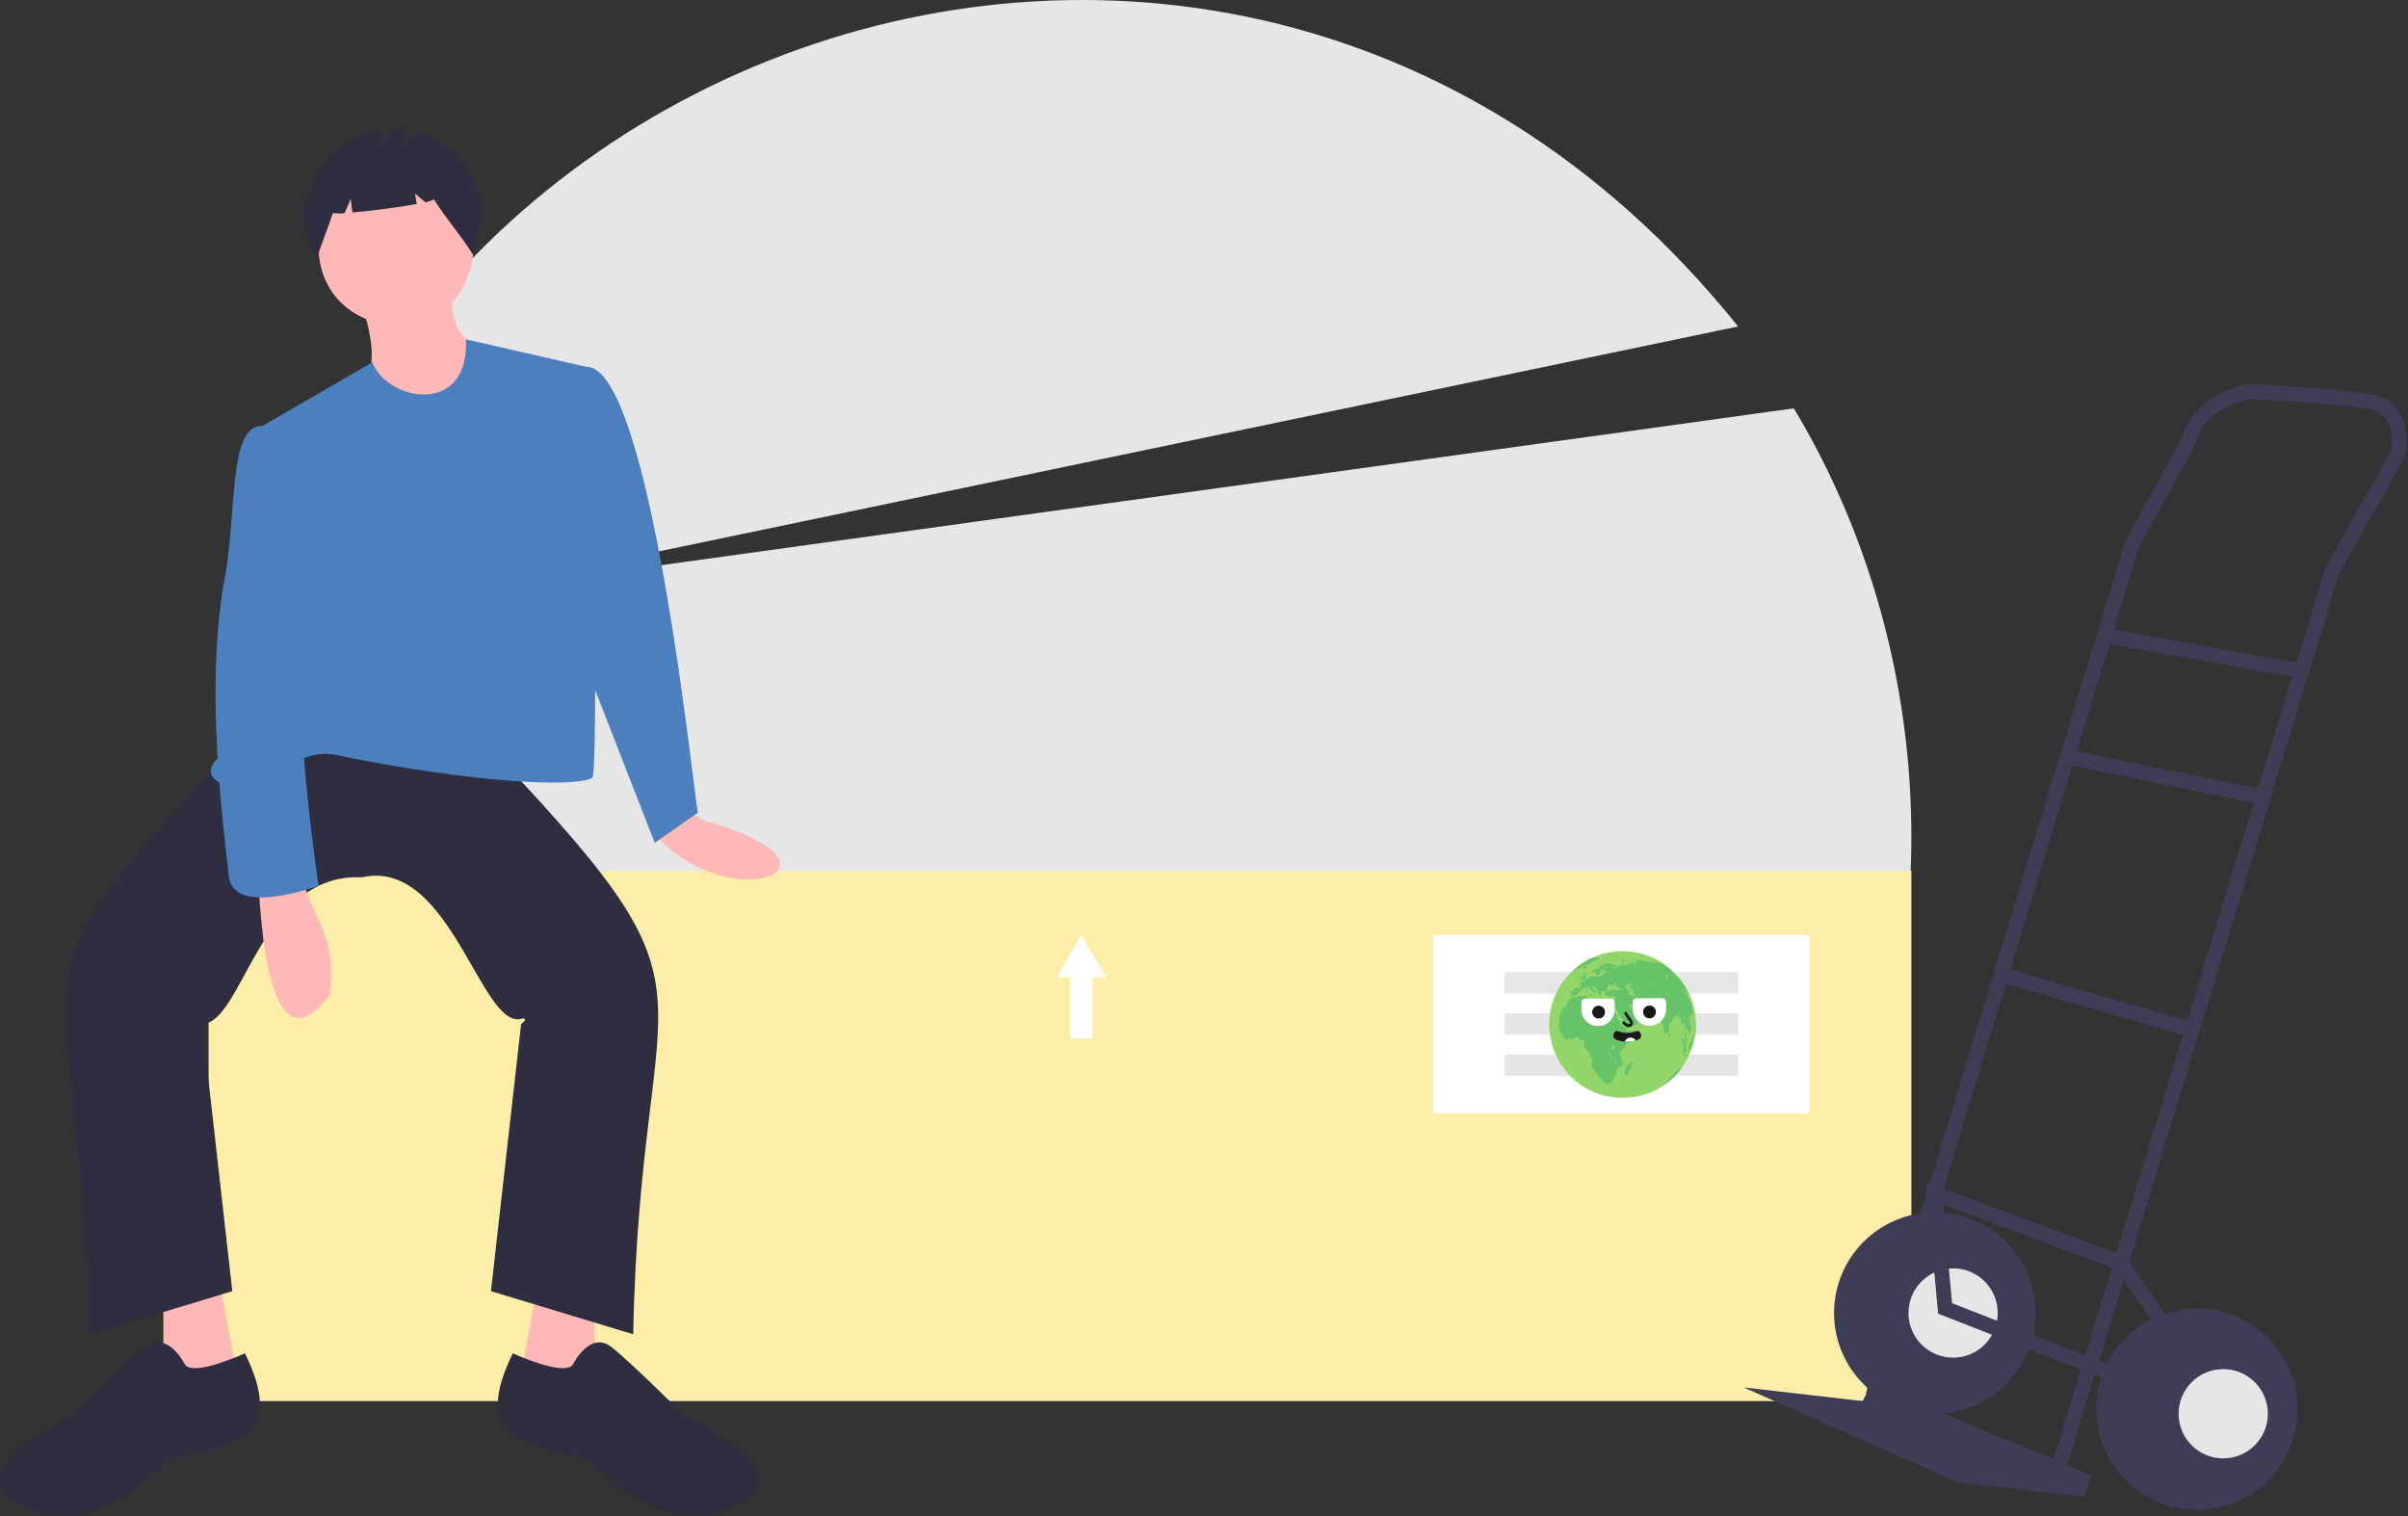 <svg width="886" height="558" viewBox="0 0 886 558" fill="none" xmlns="http://www.w3.org/2000/svg">
<rect x="0" y="0" width="886" height="558" fill="#333333" stroke="none"/>
<g clip-path="url(#clip0_110_2)">
<path d="M681.591 421.111C718.017 330.044 706.998 228.357 660.019 150.259L168.245 218.351L639.521 120.134C440.898 -127.551 54.308 36.736 91.573 349.455L681.591 421.111Z" fill="#E6E6E6"/>
<path d="M703.279 320.444H76.753V515.54H703.279V320.444Z" fill="#FCEDA8"/>
<path d="M251.485 296.652C257.106 301.018 259.162 302.427 260.359 302.248C318.359 319.138 267.513 338.931 239.333 305.333L251.485 296.652Z" fill="#FFB8B8"/>
<path d="M60.099 475.093V514.747L88.649 513.161L80.719 471.921L60.099 475.093Z" fill="#FFB8B8"/>
<path d="M218.713 475.093V514.747L190.162 513.161L198.093 471.921L218.713 475.093Z" fill="#FFB8B8"/>
<path d="M131.475 270.481L174.301 268.895C273.095 372.466 235.733 348.844 232.988 490.955L180.645 475.093L191.749 376.753C191.754 376.749 194.677 374.8 192.247 374.755C177.051 379.978 165.963 315.318 133.061 322.824C95.621 321.033 89.525 376.574 74.374 376.753L85.477 475.093L33.134 490.955C27.274 334.789 -1.449 370.067 91.822 268.895L131.475 270.481Z" fill="#2F2E41"/>
<path d="M68.029 502.058C68.029 502.058 61.685 489.368 53.754 495.713C45.824 502.058 26.79 521.091 26.79 521.091C26.79 521.091 -19.208 541.711 9.342 554.4C37.893 567.089 61.685 536.953 61.685 536.953C88.879 531.282 104.565 527.652 90.143 497.989C81.956 501.532 70.369 505.634 68.029 502.058Z" fill="#2F2E41"/>
<path d="M210.782 502.058C210.782 502.058 217.127 489.368 225.057 495.713C232.988 502.058 252.022 521.091 252.022 521.091C252.022 521.091 298.02 541.711 269.469 554.4C240.919 567.089 217.127 536.953 217.127 536.953C189.933 531.282 174.247 527.652 188.669 497.989C196.856 501.532 208.443 505.634 210.782 502.058Z" fill="#2F2E41"/>
<path d="M174.301 91.247C171.942 130.733 118.053 127.256 117.2 91.247C119.559 51.762 173.448 55.238 174.301 91.247Z" fill="#FFB8B8"/>
<path d="M133.061 111.867C146.937 153.805 114.177 130.972 160.026 164.21L177.473 129.314C177.473 129.314 164.784 124.556 166.37 107.108L133.061 111.867Z" fill="#FFB8B8"/>
<path d="M218.713 135.659L171.431 124.867C172.76 153.376 142.335 147.638 137.027 133.297L91.822 159.451C110.795 230.118 105.987 233.034 80.719 278.412C71.075 287.218 85.497 292.265 98.052 287.446C107.628 281.536 112.491 276.284 122.752 277.62C171.237 287.716 211.6 290.099 217.988 286.154C220.274 282.883 217.922 136.227 218.713 135.659Z" fill="#4C7FBE"/>
<path d="M206.024 138.831C207.61 138.831 215.78 134.99 215.78 134.99C239.551 134.589 255.503 294.486 256.78 299.032L240.919 310.135L215.541 245.103L206.024 138.831Z" fill="#4C7FBE"/>
<path d="M94.994 324.41C95.805 330.396 97.185 397.621 121.266 366.219C124.426 343.309 113.684 336.469 110.855 321.238L94.994 324.41Z" fill="#FFB8B8"/>
<path d="M101.338 159.451L96.478 156.757C83.449 156.329 87.555 190.818 82.043 216.076C77.54 245.5 78.822 277.946 84.105 321.323C84.567 337.241 113.078 327.213 117.2 325.996C117.2 325.996 107.683 260.964 112.441 249.861C117.2 238.758 101.338 159.451 101.338 159.451Z" fill="#4C7FBE"/>
<path d="M173.053 63.57C168.648 56.417 161.754 51.146 153.696 48.772L147.778 53.506L150.079 47.984C148.144 47.689 146.185 47.576 144.229 47.646L138.905 54.492L141.108 47.88C118.259 50.334 104.741 76.564 116.603 94.921C118.433 89.298 120.654 84.022 122.483 78.398C123.921 78.594 125.379 78.601 126.819 78.419L129.045 73.225L129.667 78.2C136.567 77.599 146.802 76.279 153.344 75.069L152.708 71.253L156.513 74.424C158.517 73.963 159.707 73.545 159.609 73.225C164.474 81.068 169.295 86.078 174.16 93.921C176.007 82.858 179.267 73.662 173.053 63.57Z" fill="#2F2E41"/>
<path d="M665.779 343.979H527.412V409.615H665.779V343.979Z" fill="white"/>
<path d="M639.614 357.727H553.578V365.597H639.614V357.727Z" fill="#E6E6E6"/>
<path d="M639.614 372.862H553.578V380.732H639.614V372.862Z" fill="#E6E6E6"/>
<path d="M639.614 387.997H553.578V395.867H639.614V387.997Z" fill="#E6E6E6"/>
<path d="M406.916 359.57L402.415 351.775L397.915 343.979L393.414 351.775L388.913 359.57H393.749V382.144H402.08V359.57H406.916Z" fill="white"/>
<path d="M711.888 520.193C732.356 520.193 748.948 503.601 748.948 483.133C748.948 462.665 732.356 446.073 711.888 446.073C691.42 446.073 674.828 462.665 674.828 483.133C674.828 503.601 691.42 520.193 711.888 520.193Z" fill="#3F3D56"/>
<path d="M718.627 499.557C727.697 499.557 735.051 492.204 735.051 483.133C735.051 474.062 727.697 466.708 718.627 466.708C709.556 466.708 702.202 474.062 702.202 483.133C702.202 492.204 709.556 499.557 718.627 499.557Z" fill="#E6E6E6"/>
<path d="M688.515 509.033L769.374 542.724L766.847 550.726L720.311 545.461L641.558 510.507L685.356 515.561L688.515 509.033Z" fill="#3F3D56"/>
<path d="M759.99 541.206L860.554 211.319L885.045 167.828L885.131 167.409C885.21 167.025 887.008 157.934 882.585 151.351C881.47 149.715 880.03 148.326 878.354 147.27C876.679 146.215 874.804 145.516 872.846 145.217C859.33 142.683 829.092 141.434 827.812 141.382L827.571 141.372L827.331 141.405C826.505 141.517 807.181 144.342 802.812 161.217L781.788 199.481L781.705 199.753L686.528 512.658L691.766 514.252L786.86 201.618L807.955 163.226L808.04 162.873C811.129 150.174 825.897 147.204 827.862 146.864C830.951 146.995 859.37 148.26 871.837 150.598C873.075 150.767 874.264 151.19 875.33 151.843C876.396 152.495 877.315 153.361 878.028 154.387C880.754 158.423 880.072 164.365 879.832 165.928L855.492 209.152L855.405 209.437L754.753 539.61L759.99 541.206Z" fill="#3F3D56"/>
<path d="M774.693 231.117L773.72 236.505L846.351 249.623L847.324 244.235L774.693 231.117Z" fill="#3F3D56"/>
<path d="M761.129 275.923L760.034 281.287L832.146 296.005L833.241 290.64L761.129 275.923Z" fill="#3F3D56"/>
<path d="M736.976 356.055L735.47 361.318L805.874 381.464L807.38 376.2L736.976 356.055Z" fill="#3F3D56"/>
<path d="M784.589 511.372L786.585 506.273L718.249 479.515L714.893 443.181L778.675 467.004L799.338 496.902L803.843 493.79L782.201 462.476L708.64 435L713.108 483.382L784.589 511.372Z" fill="#3F3D56"/>
<path d="M808.329 555.569C828.796 555.569 845.389 538.977 845.389 518.509C845.389 498.041 828.796 481.449 808.329 481.449C787.861 481.449 771.269 498.041 771.269 518.509C771.269 538.977 787.861 555.569 808.329 555.569Z" fill="#3F3D56"/>
<path d="M818.015 536.618C827.086 536.618 834.439 529.264 834.439 520.193C834.439 511.123 827.086 503.769 818.015 503.769C808.944 503.769 801.591 511.123 801.591 520.193C801.591 529.264 808.944 536.618 818.015 536.618Z" fill="#E6E6E6"/>
<path fill-rule="evenodd" clip-rule="evenodd" d="M617.26 394.846C615.068 397.333 612.424 399.413 609.458 400.959C602.785 404.434 594.379 404.909 587.361 402.227C584.115 400.986 581.168 399.136 578.664 396.817C573.28 391.833 570 384.319 570 376.999C570 362.088 582.088 350 597 350C611.912 350 624 362.088 624 376.999C624 379.333 623.703 381.598 623.147 383.757C622.191 387.468 619.754 392.018 617.26 394.846Z" fill="#92D669"/>
<path fill-rule="evenodd" clip-rule="evenodd" d="M623.854 378.612C623.798 378.613 623.746 378.416 623.734 378.372C623.728 378.348 623.708 378.267 623.702 378.109C623.697 377.934 623.717 377.902 623.71 377.798C623.7 377.633 623.637 377.523 623.607 377.454C623.471 377.147 623.657 376.898 623.671 376.425C623.686 375.884 623.464 375.437 623.431 375.443C623.414 375.446 623.435 375.567 623.447 375.866C623.454 376.027 623.451 376.073 623.447 376.569C623.441 377.327 623.45 376.917 623.447 377.407C623.445 377.704 623.442 377.816 623.479 377.989C623.532 378.24 623.585 378.22 623.631 378.428C623.671 378.611 623.642 378.676 623.575 379.41C623.559 379.581 623.551 379.667 623.551 379.713C623.546 380.073 623.63 380.155 623.591 380.383C623.55 380.617 623.456 380.564 623.423 380.798C623.395 380.994 623.455 381.07 623.423 381.397C623.418 381.448 623.413 381.481 623.423 381.485C623.455 381.496 623.601 381.18 623.72 380.902C623.845 380.039 623.929 379.163 623.97 378.275C623.933 378.467 623.902 378.61 623.854 378.612ZM623.016 371.972C622.956 371.976 622.911 372.313 622.944 372.626C622.989 373.042 623.173 373.431 623.239 373.416C623.314 373.399 623.247 372.865 623.208 372.626C623.197 372.564 623.097 371.965 623.016 371.972ZM613.471 360.072C613.366 360.117 613.207 360.085 613.152 359.992C613.063 359.844 613.328 359.682 613.295 359.418C613.256 359.094 612.813 358.969 612.864 358.795C612.888 358.714 613.005 358.67 613.088 358.667C613.351 358.658 613.587 359.046 613.647 359.37C613.688 359.596 613.678 359.984 613.471 360.072ZM608.583 362.171C608.572 362.252 608.419 362.286 608.373 362.297C608.234 362.328 608.149 362.298 607.84 362.237C607.567 362.183 607.493 362.178 607.415 362.219C607.397 362.229 607.297 362.281 607.266 362.386C607.204 362.592 607.466 362.792 607.404 362.871C607.369 362.916 607.263 362.882 607.248 362.877C607.055 362.816 607.017 362.555 607.014 362.536C607.011 362.513 606.999 362.407 607.05 362.285C607.064 362.252 607.124 362.11 607.248 362.051C607.375 361.991 607.446 362.077 607.816 362.153C608.08 362.207 608.214 362.233 608.325 362.159C608.393 362.114 608.437 362.044 608.499 362.057C608.547 362.068 608.589 362.124 608.583 362.171ZM602.753 362.38C602.731 362.382 602.675 362.385 602.537 362.345C602.4 362.305 602.331 362.285 602.328 362.249C602.324 362.208 602.405 362.163 602.471 362.147C602.565 362.125 602.643 362.159 602.741 362.201C602.811 362.231 602.92 362.279 602.914 362.321C602.907 362.368 602.759 362.38 602.753 362.38ZM602.795 363.123C602.782 363.188 602.703 363.232 602.639 363.236C602.545 363.242 602.454 363.162 602.447 363.087C602.44 363.011 602.523 362.993 602.525 362.913C602.528 362.795 602.349 362.75 602.358 362.638C602.362 362.578 602.418 362.523 602.447 362.53C602.477 362.537 602.475 362.607 602.489 362.674C602.545 362.929 602.821 362.991 602.795 363.123ZM602.142 363.123C602.113 363.141 602.068 363.143 602.034 363.123C601.973 363.085 602 362.998 601.974 362.776C601.957 362.626 601.937 362.598 601.962 362.542C602.011 362.434 602.152 362.387 602.172 362.41C602.194 362.436 602.054 362.524 602.064 362.656C602.072 362.748 602.145 362.755 602.178 362.883C602.197 362.956 602.207 363.082 602.142 363.123ZM601.538 366.343C601.509 366.411 601.382 366.437 601.13 366.487C600.737 366.564 600.607 366.529 600.55 366.511C600.522 366.502 600.439 366.472 600.346 366.409C600.209 366.314 600.212 366.254 600.125 366.187C599.902 366.016 599.606 366.205 599.472 366.038C599.449 366.009 599.416 365.951 599.395 365.882C599.376 365.822 599.378 365.791 599.371 365.72C599.346 365.495 599.284 365.434 599.329 365.373C599.364 365.325 599.418 365.345 599.448 365.29C599.468 365.254 599.457 365.226 599.448 365.14C599.442 365.077 599.442 365.027 599.442 364.989C599.425 364.987 599.412 364.982 599.407 364.972C599.392 364.948 599.424 364.898 599.437 364.9C599.446 364.902 599.443 364.932 599.442 364.989C599.547 365.003 599.832 364.897 599.826 364.847C599.821 364.811 599.682 364.834 599.484 364.733C599.404 364.692 599.359 364.653 599.341 364.637C599.263 364.568 599.236 364.509 599.197 364.452C599.125 364.346 599.096 364.37 598.874 364.182C598.745 364.073 598.785 364.09 598.587 363.913C598.529 363.862 598.469 363.809 598.401 363.721C598.355 363.661 598.331 363.631 598.317 363.596C598.251 363.429 598.367 363.283 598.305 363.23C598.271 363.201 598.235 363.244 598.156 363.225C598.048 363.198 597.951 363.078 597.958 362.973C597.961 362.92 597.987 362.923 598.06 362.787C598.13 362.657 598.118 362.633 598.168 362.584C598.208 362.545 598.254 362.526 598.347 362.488C598.458 362.444 598.475 362.455 598.545 362.416C598.606 362.382 598.589 362.375 598.688 362.303C598.812 362.213 598.839 362.224 598.892 362.159C598.919 362.126 598.931 362.1 598.97 362.075C599.014 362.046 599.059 362.042 599.083 362.039C599.361 362.013 599.592 362.045 599.592 362.045C599.673 362.057 599.714 362.063 599.754 362.075C599.825 362.098 599.987 362.15 600.041 362.279C600.08 362.37 600.025 362.409 600.071 362.5C600.106 362.569 600.176 362.624 600.251 362.644C600.371 362.676 600.432 362.598 600.502 362.638C600.587 362.686 600.611 362.864 600.55 362.913C600.482 362.968 600.308 362.864 600.179 362.787C599.96 362.657 599.883 362.542 599.784 362.572C599.747 362.583 599.755 362.599 599.664 362.686C599.534 362.809 599.486 362.807 599.419 362.889C599.394 362.919 599.306 363.026 599.317 363.135C599.33 363.27 599.485 363.298 599.772 363.506C600.068 363.72 600.245 363.848 600.281 364.044C600.289 364.09 600.297 364.181 600.364 364.266C600.42 364.337 600.509 364.395 600.538 364.374C600.553 364.362 600.544 364.333 600.538 364.284C600.528 364.198 600.53 364.036 600.592 364.003C600.652 363.971 600.761 364.064 600.801 364.098C600.915 364.196 600.894 364.253 600.993 364.314C601.076 364.365 601.121 364.343 601.172 364.404C601.216 364.455 601.239 364.537 601.208 364.571C601.19 364.593 601.155 364.591 601.13 364.589C600.935 364.579 600.823 364.572 600.735 364.607C600.725 364.611 600.637 364.648 600.586 364.739C600.541 364.819 600.526 364.938 600.574 364.972C600.614 365.001 600.661 364.942 600.777 364.942C600.863 364.942 600.973 364.975 600.987 365.032C600.995 365.067 600.966 365.108 600.921 365.17C600.879 365.228 600.858 365.236 600.861 365.254C600.869 365.303 601.033 365.266 601.148 365.337C601.296 365.429 601.218 365.607 601.358 365.936C601.463 366.182 601.578 366.248 601.538 366.343ZM596.104 364.27C595.993 364.366 595.602 364.541 595.49 364.461C595.378 364.382 595.043 364.589 595.003 364.557C594.963 364.525 594.532 364.533 594.508 364.422C594.484 364.31 594.189 364.366 594.181 364.262C594.173 364.158 593.734 364.286 593.702 364.11C593.67 363.935 592.928 364.094 592.625 364.318C592.322 364.541 591.875 364.533 591.691 364.469C591.508 364.406 590.941 363.983 591.029 363.927C591.116 363.871 591.029 363.631 591.156 363.592C591.284 363.552 591.332 363.416 591.308 363.328C591.284 363.24 591.308 363.208 591.428 363.145C591.547 363.081 591.428 362.985 591.476 362.881C591.523 362.778 591.627 362.921 591.691 362.849C591.755 362.778 591.747 362.809 591.835 362.77C591.923 362.73 591.835 362.634 591.835 362.49C591.835 362.346 591.873 362.231 592.018 362.323C592.21 362.442 592.202 362.235 592.377 362.171C592.553 362.107 592.505 362.171 592.593 362.267C592.681 362.363 592.713 362.379 592.92 362.37C593.128 362.363 593.59 362.355 593.766 362.259C593.942 362.163 593.902 362.179 594.221 362.083C594.54 361.987 594.532 362.035 594.796 361.948C595.059 361.86 595.251 361.964 595.147 362.011C595.043 362.059 594.644 362.227 594.732 362.323C594.82 362.418 594.74 362.355 594.628 362.442C594.516 362.53 594.437 362.666 593.918 362.658C593.399 362.65 593.742 362.602 593.343 362.474C592.944 362.346 592.96 362.506 592.952 362.698C592.944 362.889 593.032 363.153 593.367 363.049C593.702 362.945 593.615 363.009 593.71 362.833C593.806 362.658 593.998 362.881 594.309 362.809C594.62 362.738 594.357 362.921 594.844 363.097C595.33 363.272 595.123 363.28 595.482 363.568C595.841 363.855 595.817 363.639 596.104 363.831C596.392 364.022 596.216 364.174 596.104 364.27ZM592.481 388.676C592.397 388.532 592.314 388.269 592.314 388.269L592.05 387.814L591.93 387.407L591.835 386.964C591.835 386.964 591.883 386.772 591.835 386.485C591.835 386.485 592.002 386.676 592.05 386.844C592.098 387.012 592.074 387.311 592.074 387.538C592.074 387.766 592.05 387.814 592.361 387.885C592.673 387.957 592.481 387.981 592.577 388.28C592.673 388.58 592.721 388.448 592.768 388.915C592.816 389.382 592.565 388.819 592.481 388.676ZM593.104 384.948L593.423 384.677C593.423 384.677 593.766 384.685 593.894 384.765C593.894 384.765 594.014 384.988 594.285 384.98C594.556 384.972 594.061 385.1 594.006 385.435C593.95 385.771 593.926 385.499 593.814 385.619C593.702 385.738 593.79 385.731 593.838 385.834C593.886 385.938 593.838 385.946 593.774 386.058C593.71 386.169 593.67 386.106 593.367 386.09C593.084 386.075 593.121 386.178 593.127 386.192L593.128 386.194C593.128 386.194 593.127 386.193 593.127 386.192L592.912 385.731L592.84 385.315L593.104 384.948ZM594.571 390.435C594.499 390.603 594.31 390.411 594.478 390.675C594.645 390.938 594.754 390.902 594.754 391.07C594.754 391.237 594.695 391.609 594.528 391.273C594.36 390.938 594.514 391.178 594.365 390.747C594.217 390.316 594.205 390.651 594.205 390.124C594.205 389.597 594.217 389.705 594.133 389.526C594.049 389.346 594.044 389.346 594.044 389.346C594.308 389.334 594.41 389.526 594.41 389.526V389.825V390.064C594.41 390.064 594.643 390.268 594.571 390.435ZM622.749 372.426C622.749 372.426 622.665 371.979 622.681 371.708C622.697 371.437 622.904 370.862 622.505 369.889C622.106 368.915 621.871 368.635 621.823 368.252C621.775 367.869 621.643 368.061 621.224 367.331C620.805 366.6 620.973 366.6 621.021 366.329C621.069 366.058 620.925 366.217 620.781 366.09C620.638 365.962 620.622 365.978 620.622 366.042C620.622 366.106 620.526 366.185 620.478 366.154C620.43 366.121 620.287 365.786 620.287 365.786L620.111 365.595C619.935 365.403 619.856 365.451 619.951 365.292C620.047 365.132 619.967 365.196 619.951 365.036C619.935 364.877 619.856 364.717 619.856 364.573C619.856 364.43 620.031 364.797 620.127 364.924C620.223 365.052 620.255 365.164 620.414 365.419C620.457 365.488 620.366 364.956 620.366 364.956L620.494 365.004C620.622 365.052 620.606 365.307 620.734 365.499C620.861 365.691 620.877 365.786 621.005 365.882C621.133 365.978 621.085 365.898 621.085 365.802C621.085 365.707 621.085 365.579 620.957 365.355C620.829 365.132 620.797 365.1 620.574 364.557C620.351 364.015 620.542 364.047 619.935 363.041C619.329 362.035 618.371 360.71 617.733 360.104C617.094 359.497 617.142 359.593 616.807 359.258C616.472 358.923 615.833 358.364 615.418 357.933C615.003 357.502 615.035 357.566 615.243 357.63C615.45 357.694 615.929 357.774 614.955 357.103C613.982 356.433 612.108 354.958 612.054 354.869C612.001 354.779 611.881 354.862 611.731 354.743C611.581 354.623 611.27 354.509 611.019 354.462C610.767 354.414 610.354 354.186 610.342 354.168C610.33 354.15 609.989 354.114 609.271 354.156C608.553 354.198 609.427 354.252 609.642 354.318C609.858 354.384 609.696 354.468 609.492 354.473C609.289 354.479 609.109 354.36 608.936 354.312C608.762 354.264 608.259 354.18 608.259 354.18C608.259 354.18 607.745 354.012 607.523 353.947C607.302 353.881 607.302 353.929 607.212 353.953C607.122 353.977 607.26 354.037 607.212 354.055C607.164 354.072 607.038 354.043 606.895 354.037C606.751 354.03 606.93 353.953 606.895 353.941C606.859 353.929 606.374 353.935 606.021 353.917C605.668 353.899 605.722 353.845 605.542 353.719C605.362 353.594 605.386 353.791 605.458 353.887C605.53 353.983 605.506 354.012 605.171 354.019C604.836 354.025 605.039 353.988 605.087 353.953C605.135 353.917 605.171 353.881 605.213 353.713C605.255 353.546 605.111 353.516 605.069 353.498C605.027 353.48 604.961 353.444 604.752 353.42C604.542 353.396 604.297 353.378 604.057 353.378C603.818 353.378 603.489 353.205 603.225 353.193C602.962 353.18 603.154 353.246 603.154 353.264C603.154 353.282 603.142 353.312 602.729 353.468C602.316 353.623 602.567 353.45 602.37 353.468C602.172 353.486 601.837 353.587 601.837 353.587C601.837 353.587 601.945 353.761 602.112 353.869C602.28 353.977 602.022 353.911 601.795 353.911C601.567 353.911 601.603 353.917 601.322 354.003C601.041 354.09 601.657 354.078 601.98 354.294C602.304 354.509 601.759 354.348 601.442 354.18C601.125 354.012 601.083 354.144 601.083 354.144L600.861 354.228L601.262 354.419L601.286 354.545L600.951 354.437C600.951 354.437 600.801 354.366 600.544 354.24C600.286 354.114 600.729 354.468 600.729 354.468L600.963 354.743L601.214 354.88L601.514 354.904L602.022 355.06L602.37 355.407C602.37 355.407 601.957 355.269 601.807 355.186C601.657 355.102 601.603 355.066 601.526 355.072C601.449 355.078 601.418 355.108 601.424 355.186C601.43 355.263 601.514 355.335 601.526 355.443C601.538 355.551 601.358 355.593 601.358 355.593L601.041 355.599C601.041 355.599 600.909 355.479 600.957 355.407C601.005 355.335 601.196 355.294 601.196 355.294C601.196 355.294 601.214 355.234 601.166 355.036C601.119 354.839 601.113 354.988 600.789 354.773C600.466 354.557 600.46 354.509 600.46 354.509L600.282 354.276C600.104 354.043 600.113 354.228 599.754 354.066C599.395 353.905 599.586 354.084 599.556 354.258C599.526 354.431 599.401 354.437 599.532 354.593C599.664 354.749 599.556 354.683 599.622 354.737C599.688 354.791 599.909 354.839 600.167 354.922C600.424 355.006 600.179 355.048 600.125 355.066C600.071 355.084 599.508 354.892 599.508 354.892C599.508 354.892 599.143 354.761 598.814 354.707C598.485 354.653 598.73 354.689 598.413 354.665C598.096 354.641 598.269 354.635 598.036 354.605C597.802 354.575 598.078 354.713 598.233 354.755C598.389 354.797 598.622 354.833 598.622 354.833L598.652 354.964L598.443 355.09C598.233 355.216 598.305 355.09 598.227 354.91C598.15 354.731 597.904 355.06 597.904 355.06C597.904 355.06 597.868 355.06 597.515 355.096C597.162 355.132 597.407 355.084 597.353 354.928C597.3 354.773 597.312 354.91 597.24 354.952C597.168 354.994 597.066 354.994 596.863 355.006C596.659 355.018 596.815 355.012 596.444 355.174C596.073 355.335 596.324 355.329 596.324 355.329C596.324 355.329 596.306 355.383 596.24 355.467C596.174 355.551 596.091 355.497 595.701 355.395C595.312 355.294 595.779 355.3 595.779 355.3C595.779 355.3 595.911 355.21 595.953 355.102C595.995 354.994 595.552 355.054 595.552 355.054L595.294 355.192C595.294 355.192 595.372 355.425 595.396 355.539C595.42 355.653 595.42 355.719 595.103 355.551C594.786 355.383 594.864 355.611 594.816 355.665C594.768 355.719 594.606 355.772 594.558 355.85C594.51 355.928 594.714 356.126 594.714 356.126C594.714 356.126 594.522 356.149 594.367 356.131C594.211 356.113 594.205 356 593.972 355.916C593.738 355.832 593.816 355.958 593.864 356.036C593.912 356.113 594.079 356.173 594.157 356.227C594.235 356.281 594.121 356.293 593.918 356.293C593.714 356.293 593.756 356.251 593.643 356.209C593.529 356.167 593.481 356.131 593.457 356.066C593.433 356 593.367 355.994 593.367 355.868C593.367 355.742 593.445 355.826 593.331 355.683C593.218 355.539 593.193 355.605 593.008 355.551C592.822 355.497 592.942 355.479 593.002 355.401C593.062 355.323 593.349 355.587 593.547 355.641C593.744 355.694 593.828 355.688 593.978 355.688C594.127 355.688 594.187 355.688 594.385 355.67C594.582 355.653 594.558 355.641 594.684 355.527C594.81 355.413 594.75 355.425 594.762 355.395C594.774 355.365 594.612 355.216 594.612 355.216C594.612 355.216 594.307 355.084 594.115 355.036C593.924 354.988 593.738 354.862 593.457 354.844C593.175 354.826 593.241 354.803 593.062 354.785C592.882 354.767 592.948 354.761 592.828 354.701C592.709 354.641 592.834 354.611 592.75 354.569C592.667 354.527 592.397 354.647 592.451 354.509C592.505 354.372 592.343 354.545 592.284 354.545C592.224 354.545 592.146 354.462 591.943 354.444C591.739 354.426 591.847 354.468 591.703 354.485C591.559 354.503 591.452 354.527 591.35 354.569C591.248 354.611 591.194 354.635 591.08 354.623C590.967 354.611 590.967 354.803 590.829 354.785C590.692 354.767 590.805 354.719 590.71 354.677C590.614 354.635 590.602 354.671 590.578 354.677C590.554 354.683 590.482 354.826 590.368 354.844C590.254 354.862 590.338 354.833 590.225 354.844C590.111 354.857 590.195 354.898 590.135 354.952C590.075 355.006 590.021 354.952 589.991 354.928C589.961 354.904 589.854 354.91 589.811 354.928C589.77 354.946 589.662 354.958 589.578 354.982C589.494 355.006 589.47 355.03 589.105 355.174C588.74 355.317 589.141 355.222 589.261 355.186C589.381 355.15 589.482 355.15 589.482 355.15C589.482 355.15 589.818 355.054 589.883 355.054C589.949 355.054 589.836 355.126 589.722 355.168C589.608 355.21 589.686 355.18 589.56 355.251C589.435 355.323 589.56 355.251 589.375 355.341C589.189 355.431 589.075 355.515 588.818 355.736C588.561 355.958 588.603 355.844 588.543 355.91C588.483 355.976 588.225 356.036 587.914 356.245C587.603 356.455 587.998 356.233 588.142 356.233C588.285 356.233 587.824 356.347 587.872 356.395C587.92 356.443 587.758 356.467 587.729 356.341C587.699 356.215 587.639 356.383 587.579 356.317C587.519 356.251 587.435 356.383 587.435 356.443C587.435 356.503 587.322 356.425 587.214 356.503C587.106 356.58 587.082 356.533 587.046 356.628C587.01 356.724 586.867 356.586 586.867 356.7C586.867 356.814 586.639 356.772 586.639 356.772C586.639 356.772 586.465 356.874 586.382 356.927C586.298 356.981 586.31 357.149 586.31 357.149C586.31 357.149 586.25 357.233 586.136 357.269C586.023 357.305 586.118 357.311 586.172 357.352C586.226 357.394 586.214 357.401 586.208 357.442C586.202 357.484 586.124 357.484 586.011 357.496C585.897 357.508 585.969 357.58 586.083 357.604C586.196 357.628 586.148 357.628 586.094 357.706C586.04 357.783 586.017 357.724 585.933 357.825C585.849 357.927 586.073 357.965 586.073 357.965C586.073 357.965 586.184 358.061 586.44 358.069C586.695 358.077 586.671 357.917 586.767 357.813C586.863 357.71 586.926 357.774 587.038 357.742C587.15 357.71 587.126 357.654 587.198 357.566C587.27 357.478 587.246 357.638 587.302 357.718C587.358 357.797 587.326 357.774 587.278 357.869C587.23 357.965 587.23 357.989 587.23 358.077C587.23 358.165 587.262 358.212 587.286 358.364C587.31 358.516 587.326 358.5 587.318 358.58C587.31 358.659 587.254 358.619 587.166 358.627C587.078 358.636 587.166 358.739 587.166 358.939C587.166 359.138 587.27 358.939 587.453 358.931C587.637 358.923 587.549 358.931 587.621 358.859C587.693 358.787 587.621 358.816 587.653 358.688C587.685 358.561 587.884 358.702 587.884 358.702H588.251C588.443 358.702 588.415 358.469 588.411 358.373C588.407 358.277 588.503 358.227 588.539 358.099C588.575 357.972 588.579 358.048 588.662 357.936C588.746 357.825 588.702 357.911 588.762 357.895C588.822 357.879 588.932 357.76 588.979 357.731C589.027 357.7 589.027 357.7 589.129 357.682C589.231 357.664 589.129 357.574 589.129 357.574C589.129 357.574 589.171 357.538 589.213 357.508C589.255 357.478 589.273 357.454 589.297 357.395C589.321 357.335 589.237 357.275 589.237 357.275L589.069 357.155L589.117 356.927C589.117 356.927 589.297 356.694 589.339 356.676C589.381 356.658 589.417 356.634 589.614 356.491C589.811 356.347 589.806 356.395 589.937 356.359C590.069 356.323 590.231 356.233 590.231 356.233C590.231 356.233 590.44 356.173 590.488 356.137C590.536 356.101 590.464 356.024 590.452 355.97C590.44 355.916 590.536 355.904 590.578 355.874C590.62 355.844 590.65 355.891 590.733 355.802C590.817 355.712 590.853 355.932 590.853 355.932H591.194L591.344 355.945C591.344 355.945 591.368 356.038 591.326 356.068C591.284 356.098 590.919 356.196 590.919 356.196C590.919 356.196 590.614 356.448 590.428 356.49C590.243 356.532 590.254 356.574 590.171 356.652C590.087 356.73 590.171 356.888 590.171 356.888C590.171 356.888 590.099 357.007 590.033 357.132C589.967 357.258 590.131 357.323 590.187 357.351C590.243 357.379 590.594 357.403 590.594 357.403C590.594 357.403 590.733 357.395 590.937 357.391C591.14 357.387 591.029 357.374 591.228 357.311C591.428 357.247 591.755 357.199 591.755 357.199C591.755 357.199 591.998 357.263 592.146 357.347C592.294 357.43 591.927 357.442 591.875 357.442C591.823 357.442 591.627 357.542 591.627 357.542C591.627 357.542 591.515 357.546 591.396 357.542C591.276 357.538 591.212 357.506 591.021 357.506C590.829 357.506 590.805 357.538 590.677 357.574C590.55 357.61 590.53 357.646 590.462 357.734C590.394 357.821 590.524 357.945 590.62 358.005C590.715 358.065 590.62 358.053 590.59 358.107C590.56 358.161 590.566 358.184 590.422 358.328C590.279 358.472 590.356 358.316 590.261 358.25C590.165 358.184 590.099 358.107 589.955 358.107C589.811 358.107 589.68 358.394 589.644 358.418C589.608 358.442 589.596 358.55 589.596 358.55C589.596 358.55 589.482 358.699 589.482 358.819C589.482 358.939 589.496 358.979 589.496 358.979C589.496 358.979 589.464 359.043 589.377 359.049C589.289 359.054 589.201 359.082 589.201 359.082C589.201 359.082 589.137 359.202 589.129 359.234C589.121 359.266 589.089 359.242 588.994 359.25C588.898 359.258 588.77 359.234 588.746 359.218C588.722 359.202 588.786 359.074 588.586 359.05C588.387 359.027 588.267 359.218 588.028 359.266C587.788 359.314 587.435 359.43 587.393 359.43C587.351 359.43 587.34 359.376 587.28 359.274C587.22 359.172 587.178 359.196 587.16 359.202C587.142 359.208 587.088 359.202 586.95 359.238C586.813 359.274 586.903 359.256 586.699 359.352C586.496 359.447 586.621 359.37 586.567 359.37C586.514 359.37 586.526 359.37 586.376 359.298C586.226 359.226 586.334 359.268 586.298 359.214C586.262 359.16 586.208 359.1 586.208 359.1C586.208 359.1 586.071 359.094 586.017 359.1C585.963 359.106 585.993 359.142 585.975 359.226C585.957 359.31 585.909 359.31 585.795 359.394C585.682 359.477 585.682 359.441 585.466 359.507C585.251 359.573 585.298 359.615 585.298 359.615C585.298 359.615 585.262 359.585 585.149 359.555C585.035 359.525 585.029 359.561 584.921 359.585C584.814 359.609 584.742 359.651 584.586 359.747C584.431 359.843 584.562 359.801 584.484 359.944C584.407 360.088 584.341 360.04 584.161 360.142C583.982 360.244 583.778 360.411 583.64 360.429C583.503 360.447 583.509 360.459 583.365 360.471C583.221 360.483 583.191 360.716 583.191 360.716C583.191 360.716 583.12 360.836 583.042 360.908C582.964 360.98 582.886 360.896 582.826 360.908C582.766 360.92 582.701 360.95 582.677 361.004C582.653 361.058 582.677 361.058 582.617 361.183C582.557 361.309 582.581 361.177 582.509 361.165C582.437 361.153 582.347 361.159 582.33 361.111C582.312 361.064 582.347 361.064 582.353 361.004C582.359 360.944 582.294 360.992 582.186 361.034C582.078 361.076 582.144 361.183 582.114 361.305C582.084 361.426 582.058 361.429 581.843 361.437C581.627 361.445 581.739 361.413 581.739 361.349C581.739 361.285 581.683 361.309 581.619 361.309C581.555 361.309 581.38 361.381 581.308 361.397C581.236 361.413 581.124 361.588 581.124 361.588C581.124 361.588 581.284 361.676 581.396 361.676C581.508 361.676 581.499 361.804 581.515 361.836C581.531 361.868 581.531 362.003 581.531 362.003C581.531 362.003 581.492 362.139 581.523 362.219C581.555 362.299 581.691 362.363 581.603 362.434C581.515 362.506 581.587 362.514 581.587 362.65C581.587 362.786 581.523 362.53 581.452 362.602C581.38 362.674 581.444 362.682 581.412 362.857C581.38 363.033 581.38 362.993 581.356 363.177C581.332 363.36 580.989 363.624 580.989 363.624H580.785C580.737 363.624 580.606 363.55 580.402 363.526C580.199 363.502 580.402 363.492 579.983 363.432C579.564 363.372 579.42 363.43 579.42 363.43L579.133 363.627C579.133 363.627 578.93 363.898 578.822 363.994C578.714 364.09 578.738 364.244 578.678 364.459C578.618 364.675 578.57 364.674 578.499 364.854C578.427 365.033 578.439 365.009 578.104 365.368C577.768 365.727 578.116 365.679 577.924 365.87C577.732 366.062 578.032 366.194 578.283 366.205C578.535 366.218 578.439 366.361 578.475 366.577C578.511 366.792 578.642 366.66 578.786 366.565C578.93 366.469 578.894 366.505 578.966 366.505C579.037 366.505 579.109 366.564 579.253 366.6C579.397 366.636 579.456 366.6 579.492 366.481C579.528 366.361 579.648 366.457 579.648 366.457C579.648 366.457 579.851 366.433 579.875 366.277C579.899 366.122 579.935 366.193 579.959 366.157C579.983 366.122 580.294 366.074 580.294 366.074C580.294 366.074 580.414 365.978 580.414 365.834C580.414 365.691 580.486 365.75 580.642 365.655C580.797 365.559 580.63 365.356 580.642 365.236C580.654 365.116 580.701 365.212 580.797 365.176C580.893 365.14 580.833 365.151 580.833 365.151L580.845 365.162H581.12C581.372 365.162 581.216 364.816 581.216 364.816C581.216 364.816 581.216 364.727 581.24 364.643C581.264 364.559 581.396 364.58 581.432 364.556C581.468 364.532 581.515 364.525 581.659 364.525C581.803 364.525 581.851 364.419 581.851 364.419C581.851 364.419 581.934 364.283 581.97 364.235C582.006 364.187 582.162 364.137 582.162 364.137C582.162 364.137 582.21 364.016 582.246 363.956C582.282 363.896 582.258 363.86 582.282 363.716C582.306 363.572 582.294 363.632 582.365 363.584C582.437 363.536 582.437 363.548 582.581 363.44C582.725 363.333 582.581 363.44 582.713 363.428C582.844 363.416 582.928 363.524 582.928 363.524C582.928 363.524 583.048 363.56 583.263 363.62C583.479 363.68 583.407 363.679 583.491 363.596C583.575 363.512 583.688 363.464 583.748 363.392C583.808 363.32 583.796 363.374 583.928 363.29C584.059 363.207 583.97 363.272 584.035 363.189C584.101 363.105 584.071 363.141 584.269 363.123C584.466 363.105 584.454 363.021 584.52 363.105C584.586 363.189 584.634 363.218 584.754 363.243C584.873 363.267 584.772 363.35 584.772 363.446C584.772 363.542 584.784 363.59 584.85 363.763C584.915 363.937 584.975 363.961 585.125 364.027C585.274 364.093 585.208 364.104 585.334 364.326C585.46 364.547 585.496 364.404 585.711 364.422C585.927 364.44 585.825 364.637 585.963 364.673C586.101 364.709 586.065 364.727 586.065 364.817C586.065 364.907 586.065 364.966 586.238 364.948C586.412 364.931 586.418 365.257 586.418 365.29C586.418 365.323 586.469 365.487 586.364 365.55C586.259 365.613 586.25 365.622 586.211 365.7C586.172 365.777 586.148 365.745 586.133 365.798C586.118 365.852 586.175 365.876 586.232 365.864C586.289 365.852 586.331 365.78 586.436 365.742C586.54 365.703 586.558 365.613 586.558 365.613C586.558 365.613 586.599 365.547 586.767 365.475C586.934 365.403 586.855 365.387 586.855 365.387L586.783 365.156C586.783 365.156 586.711 365.052 586.647 364.972C586.583 364.893 586.735 364.797 586.735 364.797L587.03 364.821C587.03 364.821 587.102 364.909 587.182 364.98C587.262 365.052 587.294 365.076 587.342 365.076C587.389 365.076 587.461 364.988 587.461 364.988C587.461 364.988 587.461 364.932 587.182 364.637C586.903 364.342 587.054 364.549 586.926 364.478C586.799 364.406 586.639 364.318 586.639 364.318C586.639 364.318 586.623 364.246 586.639 364.134C586.655 364.023 586.464 364.142 586.464 364.142C586.464 364.142 586.352 364.134 586.288 364.102C586.224 364.071 586.136 363.975 586.136 363.975C586.136 363.975 586.065 363.895 585.953 363.807C585.841 363.719 585.953 363.743 585.953 363.687C585.953 363.632 585.961 363.616 585.961 363.504C585.961 363.392 585.905 363.408 585.777 363.336C585.649 363.265 585.57 363.145 585.622 363.009C585.674 362.873 585.753 362.889 585.622 362.738C585.49 362.586 585.745 362.666 586.025 362.682C586.304 362.698 586.041 362.833 586.128 362.953C586.216 363.073 586.208 362.865 586.368 362.786C586.527 362.706 586.448 362.738 586.472 362.865C586.496 362.993 586.512 363.033 586.535 363.225C586.559 363.416 586.647 363.392 586.895 363.44C587.142 363.488 587.038 363.536 587.166 363.672C587.294 363.807 587.373 363.767 587.469 363.863C587.565 363.959 587.549 363.927 587.74 364.047C587.932 364.166 587.82 364.158 587.892 364.222C587.964 364.286 587.884 364.318 587.82 364.406C587.757 364.493 587.844 364.493 587.677 364.581C587.509 364.669 587.605 364.821 587.645 364.765C587.685 364.709 587.804 364.725 587.74 364.805C587.677 364.885 587.788 364.893 587.876 365.012C587.964 365.132 587.884 365.076 587.972 365.188C588.06 365.3 588.028 365.284 588.052 365.363C588.076 365.443 588.084 365.443 588.179 365.587C588.275 365.731 588.331 365.667 588.379 365.675C588.427 365.683 588.483 365.675 588.603 365.651C588.722 365.627 588.834 365.699 588.834 365.699C588.834 365.699 589.018 365.707 589.065 365.746C589.113 365.786 589.249 366.034 589.249 366.034C589.249 366.034 589.369 366.082 589.369 365.978C589.369 365.874 589.345 365.882 589.377 365.81C589.409 365.739 589.488 365.762 589.48 365.683C589.472 365.603 589.393 365.499 589.393 365.499C589.393 365.499 589.281 365.347 589.201 365.204C589.121 365.06 588.962 365.028 588.922 364.845C588.882 364.661 589.073 364.701 589.057 364.757C589.041 364.813 589.129 364.932 589.289 364.893C589.448 364.853 589.385 364.813 589.329 364.701C589.273 364.589 589.448 364.725 589.528 364.629C589.608 364.533 589.616 364.597 589.712 364.621C589.808 364.645 589.808 364.573 589.872 364.534C589.935 364.495 590.095 364.605 590.095 364.605C590.095 364.605 590.215 364.645 590.318 364.701C590.422 364.757 590.422 364.749 590.518 364.741C590.614 364.733 590.677 364.709 590.861 364.589C591.045 364.47 590.909 364.581 591.116 364.589C591.324 364.597 591.324 364.589 591.563 364.589C591.803 364.589 591.699 364.677 591.667 364.693C591.635 364.709 591.611 364.685 591.468 364.693C591.324 364.701 591.444 364.904 591.436 364.983C591.428 365.062 591.14 365.162 591.14 365.162H590.67C590.39 365.162 590.518 364.976 590.438 365.008C590.358 365.039 590.326 364.99 590.191 365.134C590.055 365.277 590.215 365.193 590.374 365.201C590.534 365.209 590.478 365.202 590.47 365.282C590.462 365.362 590.462 365.351 590.534 365.415C590.606 365.478 590.566 365.465 590.542 365.545C590.518 365.624 590.318 365.598 590.318 365.598C590.318 365.598 590.159 365.668 590.215 365.756C590.27 365.844 590.406 365.771 590.622 365.819C590.837 365.867 590.674 366.092 590.655 366.194C590.638 366.296 590.697 366.319 590.907 366.319C591.116 366.319 591.063 366.349 591.134 366.451C591.206 366.553 591.224 366.427 591.35 366.487C591.476 366.547 591.35 366.666 591.487 366.666C591.625 366.666 591.685 366.672 591.883 366.696C592.08 366.72 591.949 366.636 591.972 366.481C591.996 366.325 592.134 366.343 592.373 366.475C592.613 366.607 592.679 366.72 592.744 366.738C592.811 366.756 593.044 366.732 593.122 366.732C593.2 366.732 593.427 366.571 593.66 366.451C593.894 366.331 593.786 366.451 593.99 366.517C594.193 366.582 594.073 366.445 594.205 366.391C594.337 366.337 594.205 366.541 594.217 366.66C594.229 366.78 594.205 366.75 594.169 366.858C594.133 366.966 594.127 366.989 594.229 367.001C594.331 367.014 594.163 367.163 594.229 367.337C594.295 367.51 594.187 367.486 594.139 367.618C594.091 367.75 593.9 368.067 593.894 368.312C593.888 368.558 593.732 368.875 593.636 368.965C593.541 369.055 593.487 369.007 593.14 369.043C592.793 369.078 592.804 369.025 592.715 369.049C592.625 369.072 592.577 369.031 592.577 368.917C592.577 368.803 592.439 368.953 592.29 368.881C592.14 368.809 592.194 368.905 591.996 368.905C591.799 368.905 591.978 368.995 591.865 368.995C591.751 368.995 591.811 368.995 591.595 369.138C591.38 369.282 591.487 369.15 591.033 369.09C590.578 369.031 590.865 369.114 590.458 368.971C590.051 368.827 590.171 368.875 589.764 368.875C589.357 368.875 589.704 368.863 589.668 368.66C589.632 368.456 589.668 368.66 589.488 368.588C589.309 368.516 589.273 368.6 588.902 368.564C588.531 368.528 588.842 368.516 588.818 368.444C588.794 368.372 588.782 368.348 588.65 368.276C588.519 368.205 588.483 368.276 588.196 368.276C587.908 368.276 587.968 368.324 587.705 368.444C587.441 368.564 587.465 368.731 587.489 368.875C587.513 369.019 587.537 369.126 587.525 369.282C587.513 369.438 587.154 369.581 586.759 369.378C586.364 369.174 586.328 369.067 586.124 369.067C585.921 369.067 585.682 368.839 585.622 368.683C585.562 368.528 585.442 368.468 585.43 368.42C585.418 368.372 584.855 368.312 584.855 368.312L584.245 368.205C584.245 368.205 584.137 368.169 583.982 368.109C583.826 368.049 583.802 367.989 583.634 367.69C583.467 367.391 583.838 367.391 583.838 367.391C583.838 367.391 583.886 367.307 584.173 367.043C584.46 366.78 584.101 366.888 584.005 366.684C583.91 366.481 584.125 366.541 584.293 366.385C584.46 366.229 584.209 366.265 584.053 366.337C583.898 366.409 583.958 366.401 583.898 366.245C583.838 366.09 583.575 366.393 583.575 366.393H583.168C583.168 366.393 582.856 366.329 582.533 366.485C582.21 366.64 582.258 366.483 582.114 366.399C581.97 366.315 581.671 366.488 580.989 366.5C580.306 366.512 579.959 367.041 579.712 367.113C579.464 367.185 579.392 367.156 579.313 367.06C579.233 366.964 578.938 367.09 578.938 367.09C578.938 367.09 578.626 367.104 578.618 366.825C578.61 366.546 578.315 366.888 578.243 367.287C578.171 367.686 577.701 367.87 577.302 368.062C576.902 368.254 576.601 369.204 576.511 369.593C576.422 369.983 575.937 370.467 575.674 370.503C575.41 370.539 575.213 370.868 575.141 371.102C575.069 371.335 574.967 371.287 574.824 371.527C574.68 371.766 574.482 372.221 574.381 372.335C574.279 372.448 574.291 372.424 574.261 372.55C574.231 372.676 574.153 372.951 573.938 373.418C573.722 373.885 573.764 374.142 573.782 374.298C573.8 374.454 573.902 374.705 573.77 374.729C573.638 374.753 573.752 374.903 573.794 375.274C573.836 375.645 573.776 376.345 573.752 376.465C573.728 376.585 573.716 376.794 573.71 376.968C573.704 377.141 573.393 377.291 573.519 377.524C573.644 377.758 573.74 377.913 573.656 378.039C573.572 378.165 573.656 378.446 573.656 378.446C573.656 378.446 573.692 378.572 573.722 378.721C573.752 378.871 573.842 378.943 573.914 378.895C573.985 378.847 573.997 378.931 573.974 379.033C573.95 379.134 573.95 379.176 574.015 379.296C574.081 379.416 574.105 379.338 574.165 379.404C574.225 379.47 574.171 379.518 574.291 379.655C574.41 379.793 574.404 379.913 574.518 379.972C574.632 380.032 574.638 380.224 574.691 380.35C574.744 380.475 574.716 380.439 574.698 380.577C574.68 380.715 574.698 380.661 574.734 380.798C574.77 380.936 574.817 380.96 574.925 381.056C575.033 381.152 574.889 381.205 575.069 381.283C575.248 381.361 575.159 381.337 575.231 381.475C575.302 381.613 575.32 381.583 575.53 381.738C575.739 381.894 575.751 381.972 575.889 382.265C576.027 382.558 576.392 382.642 576.541 382.732C576.691 382.822 576.655 382.666 576.679 382.618C576.703 382.57 576.823 382.516 576.823 382.516C576.823 382.516 576.883 382.385 576.99 382.373C577.098 382.361 577.158 382.331 577.318 382.291C577.477 382.251 577.589 382.307 577.796 382.347C578.004 382.387 577.924 382.355 578.028 382.363C578.131 382.371 578.092 382.371 578.267 382.458C578.443 382.546 578.347 382.482 578.451 382.475C578.555 382.466 578.523 382.411 578.57 382.323C578.618 382.235 578.658 382.291 578.762 382.235C578.866 382.179 578.85 382.179 578.985 382.083C579.121 381.988 579.185 382.02 579.289 382.023C579.392 382.028 579.456 382.004 579.472 381.9C579.488 381.796 579.558 381.84 579.6 381.792C579.642 381.744 579.672 381.756 579.774 381.762C579.875 381.768 579.935 381.726 579.935 381.726C579.935 381.726 580.019 381.714 580.103 381.714C580.187 381.714 580.258 381.78 580.258 381.666C580.258 381.553 580.378 381.607 580.336 381.666C580.294 381.726 580.438 381.666 580.504 381.666C580.57 381.666 580.576 381.666 580.803 381.852C581.031 382.037 580.941 382.044 580.977 382.097C581.013 382.151 581.043 382.211 581.12 382.163C581.198 382.115 581.096 382.283 581.12 382.385C581.144 382.486 581.12 382.433 581.168 382.522C581.216 382.612 581.258 382.618 581.354 382.708C581.45 382.798 581.462 382.786 581.539 382.756C581.617 382.726 581.665 382.756 581.749 382.732C581.833 382.708 581.803 382.648 581.887 382.732C581.97 382.816 581.93 382.658 581.97 382.618C582.01 382.578 582.018 382.658 582.194 382.65C582.369 382.642 582.282 382.578 582.282 382.498C582.282 382.419 582.377 382.626 582.481 382.658C582.585 382.69 582.601 382.778 582.577 382.85C582.553 382.921 582.713 382.945 582.856 382.945C583 382.945 582.936 383.113 583.032 383.185C583.128 383.257 583.096 383.233 583.072 383.352C583.048 383.472 583.096 383.696 583.024 383.815C582.952 383.935 583.04 383.911 583.008 384.079C582.976 384.246 583.024 384.302 583.032 384.589C583.04 384.877 582.91 385.306 582.826 385.425C582.743 385.545 582.952 385.491 583.036 385.575C583.12 385.659 583.15 385.665 583.299 385.826C583.449 385.988 583.419 386.186 583.533 386.191C583.646 386.197 583.736 386.234 583.736 386.359C583.736 386.485 583.85 386.485 584.053 386.688C584.257 386.892 584.353 387.012 584.496 387.215C584.64 387.419 584.508 387.383 584.7 387.61C584.891 387.838 585.059 388.221 585.215 388.46C585.37 388.7 585.55 388.843 585.37 389.035C585.191 389.226 585.394 389.178 585.683 389.442C585.972 389.705 586.112 390.328 585.993 390.531C585.873 390.735 585.705 390.818 585.686 391.166C585.667 391.513 585.741 391.86 585.693 392.051C585.646 392.243 585.849 392.542 585.849 392.542C585.849 392.542 585.897 392.746 586.101 393.081C586.304 393.416 587.082 394.17 587.405 394.446C587.729 394.721 587.645 395.068 587.884 395.439C588.124 395.811 588.435 396.23 588.686 396.541C588.938 396.852 588.974 396.744 589.165 396.936C589.357 397.127 590.075 397.929 590.159 398.061C590.243 398.193 590.015 398.181 590.159 398.336C590.302 398.492 590.338 398.6 590.47 398.564C590.602 398.528 590.542 398.588 590.71 398.673C590.877 398.758 590.829 398.696 590.973 398.612C591.116 398.528 591.08 398.6 591.284 398.66C591.488 398.72 591.332 398.564 591.452 398.48C591.571 398.396 591.559 398.48 591.655 398.504C591.751 398.528 591.775 398.528 591.847 398.555C591.918 398.582 591.907 398.552 592.098 398.54C592.29 398.528 592.098 398.54 592.218 398.552C592.337 398.564 592.29 398.54 592.314 398.48C592.337 398.42 592.481 398.42 592.481 398.42L592.84 398.289C592.84 398.289 592.948 398.169 593.068 397.977C593.187 397.786 593.148 397.734 593.347 397.694C593.547 397.654 593.383 397.59 593.439 397.482C593.495 397.375 593.531 397.311 593.615 397.123C593.698 396.936 593.714 396.9 593.87 396.888C594.025 396.876 593.924 396.804 593.901 396.702C593.879 396.601 593.948 396.541 594.068 396.355C594.187 396.17 594.046 396.234 594.061 396.018C594.077 395.803 594.061 396.018 593.942 395.89C593.822 395.763 594.006 395.699 594.006 395.699L594.213 395.539L594.676 395.451L594.812 395.364C594.812 395.364 594.86 395.212 594.836 395.14C594.812 395.068 594.804 394.933 594.804 394.933C594.804 394.933 594.851 394.773 594.851 394.701C594.851 394.629 594.836 394.597 594.772 394.51C594.708 394.422 594.772 394.446 594.796 394.294C594.82 394.143 594.636 393.927 594.588 393.76C594.54 393.592 594.588 393.68 594.716 393.568C594.844 393.456 594.78 393.464 594.867 393.376C594.955 393.289 595.027 393.225 595.211 393.113C595.394 393.001 595.043 393.153 595.294 392.913C595.546 392.674 595.354 392.818 595.689 392.626C596.025 392.435 596.12 392.47 596.12 392.47L596.396 392.255L596.659 392.051L596.743 391.752L596.922 391.597C596.922 391.597 596.934 391.501 596.874 391.297C596.815 391.094 596.767 390.974 596.791 390.184C596.814 389.394 596.79 389.992 596.718 389.681C596.646 389.37 596.718 389.681 596.502 389.514C596.287 389.346 596.525 389.202 596.501 388.987C596.477 388.771 596.33 388.46 596.33 388.46C596.33 388.46 596.274 388.245 596.37 388.101C596.466 387.957 595.948 388.005 595.948 388.005V387.431V387.143L596.369 386.833C596.369 386.833 596.608 386.524 596.632 386.356C596.656 386.189 596.708 386.24 596.923 386.024C597.139 385.808 596.934 386.03 596.982 385.886C597.03 385.743 597.315 385.755 597.315 385.755C597.315 385.755 597.563 385.683 597.707 385.276C597.707 385.276 598.154 384.653 598.585 384.27C599.016 383.887 599.4 383.719 600.645 382.283C601.89 380.846 601.85 379.498 601.835 379.099C601.819 378.699 601.483 379.115 601.34 379.226C601.196 379.338 600.829 379.242 600.414 379.306C599.999 379.37 599.568 379.466 599.568 379.466C599.568 379.466 599.057 379.545 598.754 379.545C598.451 379.545 598.291 379.322 598.291 378.779C598.291 378.237 597.429 377.726 597.429 377.726L596.328 376.992C596.328 376.992 596.185 376.545 596.073 376.082C595.961 375.619 595.945 375.619 595.514 375.3C595.083 374.98 595.099 374.741 595.115 374.23C595.131 373.72 594.935 373.628 594.792 373.508C594.648 373.388 594.325 373.089 594.289 372.933C594.253 372.778 594.265 372.802 594.361 372.646C594.457 372.49 594.121 372.191 594.121 372.191C594.121 372.191 593.918 371.916 593.774 371.533C593.631 371.15 593.643 371.281 593.391 370.659C593.14 370.036 592.936 370.024 592.793 369.749C592.649 369.474 593.643 370.79 593.643 370.551C593.643 370.312 593.798 370.072 593.942 369.821C594.085 369.569 593.894 370.192 593.81 370.479C593.726 370.767 594.073 370.778 594.073 370.778L594.756 371.449C594.756 371.449 594.804 371.88 595.295 372.478C595.785 373.077 595.654 372.897 595.881 373.328C596.109 373.759 595.905 373.711 596.18 374.166C596.456 374.621 596.695 374.573 596.971 375.052C597.246 375.531 597.366 375.818 597.629 376.166C597.892 376.513 597.809 376.573 597.809 376.752C597.809 376.932 597.844 377.423 597.916 377.59C597.988 377.758 598.228 378.44 598.647 378.5C599.066 378.56 598.97 378.165 599.305 378.129C599.64 378.093 599.628 378.129 599.928 377.961C600.227 377.794 600.191 377.805 600.394 377.818C600.598 377.83 600.622 377.758 600.993 377.375C601.364 376.992 601.22 377.219 601.927 377.171C602.633 377.123 602.266 376.752 602.266 376.752C602.266 376.752 602.394 376.481 602.904 376.225C603.415 375.97 603.176 376.225 603.479 376.018C603.782 375.81 603.495 375.763 603.687 375.715C603.878 375.667 603.974 375.715 604.117 375.396C604.261 375.076 604.341 375.252 604.676 375.22C605.011 375.188 604.66 375.092 604.612 374.677C604.564 374.262 604.612 374.358 604.916 374.486C605.219 374.613 604.963 374.278 605.139 373.831C605.315 373.384 605.331 373.225 605.235 373.097C605.139 372.969 604.708 372.794 604.708 372.794C604.708 372.794 604.389 372.586 603.974 372.379C603.559 372.171 603.846 372.251 603.734 372.059C603.623 371.868 603.638 371.868 603.575 371.517C603.511 371.166 603.463 371.597 603.287 371.74C603.112 371.884 603.096 371.932 602.968 372.123C602.84 372.315 602.968 372.315 602.745 372.474C602.521 372.634 602.521 372.57 602.282 372.522C602.042 372.474 602.01 372.602 601.787 372.618C601.564 372.634 601.611 372.474 601.5 372.235C601.388 371.996 600.861 371.724 600.861 371.724L600.837 371.301L600.486 371.006C600.135 370.711 600.247 370.559 600.247 370.559L599.824 370.336C599.824 370.336 599.584 370.24 599.145 369.976C598.706 369.713 599.145 369.785 599.289 369.665C599.433 369.546 599.457 369.649 599.792 369.681C600.127 369.713 599.999 369.625 600.031 369.41C600.063 369.194 600.175 369.577 600.542 369.513C600.909 369.45 600.59 369.561 600.766 369.817C600.941 370.072 601.196 370.551 601.635 370.695C602.074 370.838 602.026 370.998 602.026 370.998C602.026 370.998 602.13 371.11 602.465 371.189C602.801 371.269 602.761 371.229 603.335 371.118C603.91 371.006 603.726 371.174 604.03 371.613C604.333 372.051 604.197 371.692 605.203 371.884C605.386 371.919 605.509 371.939 605.59 371.949C605.583 371.961 605.59 371.98 605.626 372.011C605.841 372.203 605.953 371.94 605.953 371.94C605.953 371.94 606.033 372.02 606.089 372.02C606.145 372.02 606.496 371.844 606.823 371.828C607.15 371.812 607.573 371.66 607.813 371.828C608.052 371.996 607.996 372.131 608.196 372.075C608.395 372.02 608.355 372.283 608.499 372.618C608.643 372.953 608.89 372.69 608.89 372.69C608.89 372.69 608.914 372.873 608.994 372.961C609.074 373.049 609.329 373.177 609.6 373.145C609.872 373.113 609.768 373.177 609.696 373.241C609.624 373.304 609.505 373.44 609.289 373.376C609.074 373.312 609.329 373.68 609.784 374.095C610.239 374.51 610.191 374.19 610.51 374.134C610.829 374.078 610.59 373.72 610.646 373.448C610.702 373.177 610.821 373.775 610.766 374.111C610.71 374.446 610.893 374.525 611.005 374.829C611.117 375.132 611.013 375.363 611.396 376.465C611.779 377.566 612.561 380.032 612.833 380.487C613.104 380.942 613.128 380.775 613.295 380.543C613.463 380.312 613.639 380.336 613.639 380.336C613.639 380.336 613.639 380.16 613.679 380.056C613.718 379.952 613.726 379.889 613.95 379.713C614.173 379.537 613.982 379.585 613.982 379.585C613.982 379.585 613.974 379.506 613.95 379.202C613.926 378.899 614.022 378.883 614.022 378.883L614.094 378.5C614.094 378.5 614.07 378.157 614.125 377.726C614.181 377.295 614.07 377.135 614.078 376.936C614.086 376.736 614.118 376.8 614.261 376.8C614.405 376.8 614.381 376.64 614.429 376.529C614.477 376.417 614.516 376.569 614.58 376.529C614.644 376.489 614.764 376.409 614.78 376.257C614.796 376.106 614.955 375.952 614.955 375.952C614.955 375.952 615.075 375.603 615.155 375.451C615.235 375.3 615.283 375.268 615.402 375.156C615.522 375.044 615.65 374.996 615.642 374.837C615.634 374.677 615.642 374.773 615.73 374.773C615.817 374.773 615.857 374.781 615.905 374.757C615.953 374.733 616.137 374.462 616.137 374.462C616.137 374.462 616.161 374.326 616.161 374.142C616.161 373.959 616.185 374.055 616.248 373.919C616.312 373.783 616.296 373.823 616.352 373.64C616.408 373.456 616.512 373.775 616.512 373.775L616.703 373.823L616.735 373.938L616.807 374.085H617.07L617.19 373.81C617.19 373.81 617.158 373.569 617.126 373.482C617.094 373.394 617.31 373.197 617.31 373.197L617.477 373.371C617.477 373.371 617.613 373.661 617.605 373.956C617.597 374.251 617.781 373.989 617.781 373.989C617.781 373.989 617.805 374.09 617.781 374.186C617.757 374.281 618.036 374.423 618.036 374.423L618.18 374.614L618.323 374.789C618.323 374.789 618.323 374.901 618.283 375.124C618.244 375.348 618.292 375.364 618.371 375.26C618.451 375.156 618.491 375.092 618.491 375.188C618.491 375.284 618.683 375.842 618.683 375.842C618.683 375.842 618.675 376.305 618.667 376.561C618.659 376.816 618.715 376.72 618.77 376.752C618.826 376.784 618.954 376.888 618.986 376.88C619.018 376.872 619.042 376.704 619.185 376.497C619.329 376.289 619.345 376.353 619.377 376.13C619.409 375.906 619.592 376.281 619.688 376.537C619.784 376.792 619.884 377.171 619.968 377.722C620.051 378.273 620.075 378.452 620.015 378.991C619.956 379.53 619.848 380.176 619.824 380.643C619.8 381.11 620.099 381.445 620.135 381.601C620.171 381.756 620.147 382.079 620.135 382.283C620.123 382.486 620.207 382.965 620.207 382.965C620.207 382.965 620.171 383.408 620.171 383.588C620.171 383.767 620.291 383.923 620.386 384.103C620.482 384.282 620.578 384.222 620.662 384.127C620.746 384.031 620.722 383.971 620.614 383.516C620.506 383.061 620.59 383.312 620.734 382.774C620.877 382.235 620.726 381.924 620.622 381.708C620.518 381.493 620.454 381.453 620.319 381.405C620.183 381.357 620.239 381.158 620.279 380.854C620.319 380.551 620.215 380.583 620.279 380.272C620.343 379.961 620.239 380.208 620.159 380.288C620.079 380.368 620.111 380.304 620.055 380.072C619.999 379.841 620.079 379.761 620.095 379.577C620.111 379.394 620.143 379.362 620.311 378.803C620.478 378.245 620.311 378.66 620.319 378.492C620.327 378.324 620.398 378.149 620.454 378.061C620.51 377.973 620.518 378.149 620.518 378.277C620.518 378.404 620.51 378.444 620.574 378.516C620.638 378.588 620.861 378.556 620.909 378.652C620.957 378.747 621.045 379.011 621.045 379.011C621.045 379.011 621.085 379.178 621.109 379.394C621.133 379.609 621.181 379.633 621.308 379.761C621.436 379.889 621.348 380.016 621.348 380.016L621.26 380.296C621.26 380.296 621.284 380.503 621.372 380.463C621.46 380.423 621.436 380.384 621.644 380.096C621.851 379.809 621.659 379.801 621.715 379.593C621.771 379.386 621.867 379.625 622.019 379.37C622.17 379.115 622.186 378.827 622.234 378.62C622.282 378.412 622.266 378.268 622.266 378.141C622.266 378.013 622.234 377.694 622.186 377.438C622.138 377.183 622.122 377.263 621.979 376.752C621.835 376.241 621.532 375.611 621.444 375.443C621.356 375.276 621.396 375.036 621.42 374.757C621.444 374.478 621.536 374.322 621.56 374.142C621.584 373.963 621.607 373.819 621.823 373.819C622.039 373.819 621.847 373.999 622.05 374.382C622.254 374.765 622.242 374.023 622.266 373.592C622.29 373.161 622.521 373.225 622.749 372.969C622.977 372.714 622.749 372.426 622.749 372.426ZM619.025 392.621C618.974 392.673 618.921 392.725 618.866 392.778C618.42 393.201 617.947 393.518 617.717 393.672C617.021 394.135 616.829 394.135 616.408 394.502C616.046 394.816 615.987 394.99 615.514 395.619C615.422 395.742 614.787 396.58 614.141 397.215C613.116 398.224 612.217 398.57 612.258 398.652C612.29 398.716 612.878 398.558 613.716 398.204C615.74 396.607 617.53 394.726 619.025 392.621ZM582.856 354.09C581.784 354.927 581.816 354.903 581.767 354.94C580.717 355.753 580.56 355.761 579.971 356.293C579.591 356.636 578.991 357.234 579.061 357.323C579.147 357.43 580.102 356.622 581.851 355.826C582.163 355.684 582.04 355.752 583.323 355.204C584.63 354.645 584.936 354.499 585.298 354.294C586.135 353.821 585.975 353.772 586.46 353.576C587.028 353.345 587.516 353.303 588.172 352.869C588.559 352.613 588.548 352.522 588.543 352.498C588.479 352.23 587.122 352.346 586.891 352.366C586.519 352.398 586.055 352.441 585.478 352.63C585.281 352.694 585.1 352.767 584.932 352.841C584.453 353.081 583.982 353.334 583.519 353.602C583.277 353.763 583.075 353.92 582.856 354.09ZM607.481 353.496C607.453 353.576 607.831 353.917 608.231 353.887C608.492 353.867 608.577 353.704 608.986 353.659C609.162 353.64 609.292 353.655 609.293 353.639C609.295 353.614 608.944 353.558 608.647 353.528C608.463 353.509 608.478 353.519 607.904 353.492C607.546 353.475 607.491 353.469 607.481 353.496ZM582.513 356.137C582.48 356.26 582.399 356.288 582.409 356.329C582.428 356.405 582.73 356.421 583.048 356.369C583.298 356.328 583.697 356.257 583.926 355.946C583.958 355.903 584.076 355.742 584.021 355.651C583.977 355.575 583.834 355.581 583.686 355.587C583.6 355.59 583.475 355.595 583.327 355.659C583.135 355.741 583.059 355.856 583.008 355.826C582.948 355.79 583.034 355.617 582.968 355.571C582.901 355.524 582.727 355.639 582.633 355.754C582.605 355.788 582.55 355.855 582.529 355.954C582.511 356.036 582.534 356.06 582.513 356.137ZM580.885 360.304C580.843 360.279 580.861 360.164 580.885 360.096C580.93 359.966 581.055 359.832 581.212 359.793C581.28 359.776 581.323 359.784 581.34 359.753C581.374 359.689 581.228 359.6 581.252 359.505C581.266 359.448 581.358 359.413 581.539 359.346C581.691 359.29 581.734 359.29 581.843 359.234C581.883 359.213 581.926 359.185 582.01 359.13C582.253 358.971 582.302 358.919 582.361 358.939C582.418 358.957 582.465 359.033 582.457 359.098C582.442 359.223 582.236 359.198 582.122 359.386C582.069 359.473 582.087 359.521 582.002 359.649C581.989 359.669 581.951 359.724 581.891 359.785C581.858 359.817 581.76 359.909 581.531 360.008C581.32 360.099 581.315 360.059 581.172 360.136C581 360.229 580.93 360.33 580.885 360.304ZM581.324 360.902C581.346 360.949 581.561 360.861 582.345 360.647C582.657 360.562 582.779 360.533 582.936 360.423C583.096 360.311 583.102 360.248 583.303 360.12C583.516 359.984 583.633 359.977 583.654 359.88C583.678 359.773 583.54 359.742 583.479 359.545C583.454 359.466 583.463 359.428 583.511 358.987C583.541 358.705 583.539 358.712 583.543 358.699C583.647 358.368 583.994 358.253 583.958 358.157C583.926 358.072 583.648 358.136 583.606 358.029C583.577 357.954 583.69 357.858 583.67 357.837C583.632 357.796 583.196 358.163 583.159 358.125C583.138 358.102 583.277 357.956 583.255 357.933C583.224 357.9 582.902 358.164 582.744 358.3C582.503 358.509 582.49 358.552 582.489 358.588C582.485 358.754 582.74 358.792 582.824 359.066C582.839 359.114 582.89 359.281 582.808 359.386C582.745 359.467 582.661 359.432 582.457 359.545C582.36 359.599 582.3 359.634 582.266 359.705C582.214 359.814 582.283 359.88 582.234 359.944C582.168 360.03 582.023 359.941 581.851 360.04C581.825 360.055 581.716 360.118 581.723 360.184C581.735 360.299 582.087 360.31 582.09 360.391C582.092 360.454 581.887 360.472 581.627 360.631C581.502 360.707 581.302 360.854 581.324 360.902ZM595.115 352.825C595.155 352.958 595.698 352.907 595.889 352.889C596.283 352.852 596.262 352.796 596.512 352.801C596.821 352.809 596.911 352.898 597.246 352.881C597.416 352.873 597.659 352.837 597.661 352.785C597.663 352.733 597.415 352.671 597.214 352.65C596.986 352.625 596.903 352.661 596.456 352.698C596.139 352.723 595.981 352.736 595.889 352.722C595.593 352.674 595.457 352.548 595.283 352.626C595.189 352.668 595.096 352.764 595.115 352.825ZM602.441 353.025C602.484 353.116 602.726 353.12 602.777 353.025C602.797 352.986 602.779 352.943 602.777 352.937C602.738 352.849 602.575 352.806 602.489 352.881C602.451 352.915 602.42 352.979 602.441 353.025ZM600.909 352.546C600.842 352.59 600.78 352.674 600.797 352.738C600.82 352.82 600.978 352.842 601.292 352.881C601.588 352.918 601.76 352.913 601.986 352.905C602.188 352.898 602.216 352.886 602.218 352.873C602.222 352.842 602.066 352.804 601.795 352.722C601.214 352.544 601.053 352.451 600.909 352.546ZM596.12 354.773C596.157 354.672 596.408 354.631 596.496 354.741C596.532 354.787 596.541 354.861 596.512 354.916C596.465 355.002 596.337 355.02 596.248 354.98C596.162 354.941 596.096 354.84 596.12 354.773ZM596.631 354.35C596.621 354.298 596.645 354.271 596.807 354.023C597.062 353.631 597.044 353.634 597.086 353.599C597.293 353.433 597.422 353.606 597.844 353.472C598.098 353.391 598.188 353.285 598.459 353.272C598.578 353.267 598.739 353.279 598.746 353.32C598.754 353.369 598.547 353.443 598.307 353.528C598.061 353.615 598.011 353.615 597.812 353.695C597.575 353.791 597.484 353.856 597.421 353.911C597.329 353.991 597.218 354.087 597.23 354.206C597.241 354.322 597.363 354.404 597.413 354.437C597.54 354.522 597.654 354.523 597.653 354.549C597.652 354.575 597.54 354.599 597.413 354.605C597.133 354.618 596.672 354.55 596.631 354.35ZM622.114 374.597C622.022 374.596 621.954 374.798 621.939 374.845C621.933 374.861 621.82 375.212 621.995 375.347C621.999 375.351 622.087 375.417 622.17 375.387C622.298 375.342 622.304 375.11 622.306 375.06C622.312 374.849 622.217 374.598 622.114 374.597ZM623.056 381.421C623.044 381.42 623.029 381.432 622.904 381.796C622.756 382.228 622.766 382.242 622.713 382.307C622.618 382.421 622.512 382.471 622.497 382.602C622.491 382.664 622.511 382.686 622.497 382.746C622.471 382.864 622.36 382.923 622.298 382.969C622.167 383.067 622.196 383.149 621.955 383.759C621.839 384.053 621.784 384.157 621.739 384.15C621.674 384.141 621.685 383.902 621.627 383.895C621.564 383.887 621.468 384.168 621.404 384.43C621.299 384.86 621.369 384.879 621.276 385.323C621.215 385.618 621.144 385.803 621.18 386.05C621.195 386.15 621.228 386.256 621.252 386.337C621.306 386.512 621.333 386.601 621.388 386.624C621.488 386.668 621.647 386.546 621.739 386.441C621.955 386.194 621.832 386.006 622.018 385.603C622.161 385.294 622.256 385.353 622.322 385.108C622.395 384.833 622.305 384.644 622.457 384.446C622.529 384.353 622.565 384.374 622.641 384.294C622.882 384.042 622.637 383.715 622.761 383.049C622.786 382.912 622.833 382.659 622.976 382.371C623.038 382.247 623.062 382.227 623.096 382.131C623.215 381.791 623.122 381.424 623.056 381.421ZM619.704 387.83C619.609 387.84 619.529 387.951 619.536 388.037C619.541 388.087 619.572 388.091 619.592 388.157C619.624 388.262 619.56 388.302 619.584 388.38C619.618 388.486 619.785 388.562 619.912 388.54C619.981 388.528 620 388.493 620.039 388.508C620.107 388.534 620.076 388.644 620.167 388.739C620.215 388.789 620.273 388.81 620.319 388.827C620.436 388.87 620.505 388.845 620.542 388.899C620.569 388.938 620.548 388.973 620.582 389.003C620.612 389.029 620.66 389.031 620.694 389.019C620.767 388.992 620.816 388.884 620.789 388.811C620.756 388.721 620.63 388.753 620.51 388.62C620.465 388.57 620.423 388.523 620.43 388.468C620.447 388.352 620.671 388.354 620.733 388.181C620.742 388.157 620.758 388.113 620.742 388.069C620.694 387.941 620.409 387.879 620.239 387.981C620.125 388.049 620.099 388.169 620.039 388.157C619.994 388.148 620 388.079 619.927 387.981C619.889 387.929 619.807 387.818 619.704 387.83ZM619.129 386.186C619.08 386.194 619.079 386.559 619.129 386.569C619.156 386.574 619.202 386.483 619.209 386.401C619.219 386.289 619.158 386.18 619.129 386.186ZM618.794 383.368C618.756 383.378 618.736 383.454 618.746 383.512C618.768 383.634 618.929 383.718 618.97 383.687C619.005 383.661 618.958 383.541 618.914 383.472C618.896 383.444 618.84 383.356 618.794 383.368ZM619.082 384.813C619.034 384.813 618.978 384.884 618.994 384.941C619.014 385.011 619.138 385.025 619.169 384.988C619.204 384.947 619.146 384.813 619.082 384.813ZM619.066 385.308C619.1 385.305 619.134 385.389 619.145 385.443C619.152 385.476 619.166 385.545 619.129 385.571C619.101 385.591 619.052 385.58 619.026 385.555C618.957 385.49 619.018 385.312 619.066 385.308ZM618.922 384.158C618.828 384.208 618.847 384.475 618.938 384.509C618.998 384.532 619.105 384.457 619.137 384.366C619.144 384.348 619.155 384.315 619.145 384.278C619.122 384.185 618.987 384.124 618.922 384.158ZM619.417 382.291C619.334 382.233 619.289 382.259 619.185 382.219C619.016 382.154 618.983 382.027 618.914 382.043C618.839 382.061 618.818 382.227 618.81 382.291C618.807 382.32 618.755 382.779 619.01 382.953C619.071 382.995 619.14 383.014 619.169 383.089C619.188 383.137 619.175 383.168 619.169 383.273C619.164 383.367 619.16 383.439 619.177 383.512C619.201 383.613 619.244 383.627 619.329 383.783C619.366 383.851 619.404 383.922 619.425 383.999C619.477 384.195 619.372 384.289 619.361 384.502C619.351 384.695 619.434 384.683 619.489 384.973C619.54 385.249 619.508 385.495 619.48 385.699C619.445 385.963 619.406 385.999 619.425 386.162C619.448 386.366 619.52 386.397 619.504 386.561C619.487 386.752 619.381 386.78 619.393 386.952C619.399 387.046 619.431 387.038 619.497 387.247C619.56 387.449 619.547 387.514 619.6 387.542C619.707 387.599 619.907 387.417 619.927 387.399C620.106 387.233 620.102 387.091 620.279 386.624C620.402 386.299 620.504 386.104 620.438 386.05C620.379 386.001 620.239 386.111 620.191 386.058C620.159 386.023 620.204 385.958 620.247 385.794C620.29 385.632 620.324 385.501 620.263 385.403C620.222 385.339 620.179 385.353 620.143 385.284C620.092 385.186 620.133 385.069 620.151 385.02C620.226 384.811 620.372 384.792 620.366 384.677C620.362 384.576 620.249 384.589 620.175 384.43C620.132 384.337 620.125 384.229 620.111 384.015C620.106 383.942 620.106 383.9 620.079 383.847C620.034 383.76 619.982 383.771 619.919 383.687C619.872 383.623 619.859 383.546 619.832 383.392C619.811 383.274 619.821 383.271 619.808 383.209C619.755 382.957 619.584 382.946 619.552 382.738C619.532 382.606 619.591 382.554 619.536 382.434C619.524 382.408 619.489 382.341 619.417 382.291ZM614.157 380.216C614.128 380.218 614.107 380.262 614.006 380.687C613.941 380.957 613.909 381.094 613.91 381.158C613.915 381.395 614 381.412 614.006 381.7C614.007 381.759 614.004 381.806 614.038 381.836C614.113 381.903 614.31 381.827 614.429 381.724C614.616 381.562 614.628 381.319 614.628 381.301C614.634 381.12 614.549 381.076 614.381 380.695C614.239 380.373 614.214 380.212 614.157 380.216ZM589.195 366.93C589.208 366.914 589.264 366.939 589.369 366.983C589.435 367.012 589.473 367.033 589.494 367.043C589.615 367.101 589.702 367.059 589.871 367.061C590.066 367.064 590.267 367.125 590.267 367.169C590.266 367.207 590.12 367.234 590.081 367.241C590.009 367.254 589.93 367.259 589.758 367.241C589.562 367.22 589.464 367.21 589.393 367.169C589.258 367.092 589.175 366.954 589.195 366.93ZM588.415 365.798C588.4 365.807 588.323 365.851 588.323 365.91C588.323 365.963 588.386 365.975 588.399 366.042C588.413 366.115 588.348 366.146 588.367 366.205C588.383 366.253 588.44 366.276 588.503 366.301C588.599 366.339 588.618 366.315 588.666 366.341C588.791 366.407 588.741 366.604 588.846 366.644C588.903 366.666 588.984 366.633 589.006 366.584C589.019 366.555 589.008 366.524 588.986 366.473C588.898 366.276 588.826 366.23 588.846 366.173C588.864 366.122 588.946 366.093 589.006 366.102C589.076 366.112 589.113 366.176 589.129 366.165C589.143 366.156 589.126 366.098 589.097 366.05C589.058 365.984 588.997 365.931 588.87 365.874C588.705 365.8 588.544 365.727 588.415 365.798ZM588.072 365.966C588.059 365.989 588.065 366.026 588.092 366.042C588.119 366.057 588.152 366.043 588.168 366.022C588.182 366.002 588.186 365.972 588.172 365.954C588.15 365.926 588.091 365.931 588.072 365.966ZM588.02 365.651C587.973 365.654 587.932 365.708 587.94 365.758C587.949 365.818 588.02 365.854 588.068 365.834C588.096 365.822 588.112 365.792 588.116 365.766C588.123 365.712 588.076 365.646 588.02 365.651ZM583.838 364.477C583.774 364.549 583.881 364.653 583.822 364.789C583.794 364.853 583.766 364.84 583.67 364.956C583.588 365.056 583.541 365.114 583.535 365.196C583.526 365.308 583.599 365.445 583.694 365.459C583.755 365.468 583.806 365.426 583.87 365.371C584.003 365.259 584.06 365.121 584.077 365.076C584.132 364.931 584.08 364.937 584.141 364.733C584.169 364.641 584.197 364.58 584.165 364.525C584.139 364.479 584.086 364.463 584.053 364.454C584.046 364.452 583.899 364.409 583.838 364.477ZM584.365 363.647C584.312 363.616 584.175 363.725 584.101 363.839C584.03 363.949 584.024 364.055 584.021 364.102C584.02 364.135 584.013 364.291 584.069 364.31C584.096 364.319 584.135 364.284 584.213 364.214C584.294 364.141 584.334 364.105 584.357 364.054C584.374 364.015 584.377 363.964 584.381 363.863C584.386 363.729 584.389 363.662 584.365 363.647ZM585.101 365.774C585.057 365.787 585.01 365.822 584.993 365.87C584.957 365.974 585.075 366.094 585.149 366.169C585.237 366.259 585.319 366.302 585.442 366.367C585.571 366.434 585.637 366.468 585.705 366.451C585.814 366.424 585.871 366.306 585.879 366.289C585.928 366.188 585.876 366.16 585.927 366.062C585.965 365.987 586.009 365.976 586.058 365.87C586.082 365.82 586.098 365.786 586.083 365.762C586.055 365.72 585.943 365.747 585.855 365.768C585.683 365.81 585.68 365.848 585.574 365.858C585.456 365.87 585.343 365.834 585.304 365.822C585.205 365.791 585.164 365.756 585.101 365.774ZM600.287 390.511C600.192 390.626 600.238 390.687 600.143 390.814C600.075 390.906 600.039 390.891 599.951 391.006C599.895 391.08 599.883 391.121 599.84 391.197C599.779 391.305 599.719 391.37 599.6 391.501C599.489 391.623 599.387 391.71 599.185 391.884C599.097 391.959 599.053 391.997 599.026 392.012C598.845 392.106 598.734 392.026 598.563 392.091C598.402 392.153 598.317 392.293 598.275 392.363C598.187 392.51 598.178 392.645 598.164 392.905C598.148 393.194 598.188 393.215 598.164 393.448C598.149 393.585 598.132 393.744 598.052 393.927C597.923 394.22 597.77 394.255 597.764 394.47C597.763 394.531 597.775 394.559 597.781 394.757C597.784 394.868 597.785 394.924 597.781 394.98C597.767 395.135 597.734 395.163 597.749 395.252C597.763 395.341 597.811 395.402 597.844 395.443C597.95 395.577 598.09 395.626 598.164 395.651C598.266 395.685 598.537 395.777 598.738 395.651C598.847 395.582 598.837 395.512 599.026 395.108C599.158 394.825 599.165 394.853 599.281 394.597C599.437 394.251 599.409 394.23 599.52 394.007C599.615 393.817 599.641 393.822 599.919 393.4C600.156 393.041 600.275 392.86 600.287 392.762C600.325 392.443 600.122 392.261 600.255 392.028C600.294 391.959 600.371 391.87 600.43 391.884C600.491 391.898 600.498 392.01 600.542 392.012C600.601 392.014 600.65 391.817 600.654 391.804C600.691 391.654 600.686 391.535 600.67 391.325C600.638 390.925 600.631 391.068 600.59 390.671C600.572 390.496 600.566 390.405 600.51 390.383C600.441 390.357 600.337 390.45 600.287 390.511Z" fill="#66C368"/>
<path fill-rule="evenodd" clip-rule="evenodd" d="M592.724 367.422H592.789C593.516 367.422 594.11 368.016 594.11 368.743V370.609C594.141 370.859 594.157 371.114 594.157 371.372C594.157 374.776 591.398 377.534 587.995 377.534C584.592 377.534 581.833 374.776 581.833 371.372C581.833 371.114 581.849 370.859 581.88 370.609V368.743C581.88 368.016 582.475 367.422 583.202 367.422H583.267H592.724ZM611.633 367.328H611.698C612.425 367.328 613.019 367.922 613.019 368.649V370.516C613.05 370.766 613.066 371.02 613.066 371.279C613.066 374.682 610.307 377.44 606.904 377.44C603.501 377.44 600.743 374.682 600.743 371.279C600.743 371.02 600.759 370.766 600.789 370.516V368.649C600.789 367.922 601.384 367.328 602.111 367.328H602.176H611.633Z" fill="white"/>
<path fill-rule="evenodd" clip-rule="evenodd" d="M588.19 370.059C588.817 370.059 589.419 370.308 589.862 370.751C590.305 371.195 590.554 371.796 590.554 372.423C590.554 372.89 590.416 373.347 590.156 373.736C589.896 374.125 589.527 374.428 589.095 374.607C588.663 374.786 588.188 374.832 587.729 374.741C587.271 374.65 586.85 374.425 586.519 374.094C586.188 373.764 585.963 373.343 585.872 372.884C585.781 372.425 585.828 371.95 586.007 371.518C586.186 371.086 586.488 370.717 586.877 370.457C587.266 370.198 587.723 370.059 588.19 370.059Z" fill="#1B1918"/>
<path fill-rule="evenodd" clip-rule="evenodd" d="M606.912 369.989C607.539 369.989 608.14 370.238 608.583 370.681C609.026 371.124 609.275 371.726 609.275 372.353C609.275 372.82 609.137 373.277 608.877 373.666C608.617 374.054 608.248 374.357 607.816 374.536C607.384 374.715 606.909 374.762 606.451 374.671C605.992 374.58 605.571 374.355 605.24 374.024C604.91 373.693 604.684 373.272 604.593 372.814C604.502 372.355 604.549 371.88 604.728 371.448C604.907 371.016 605.21 370.647 605.598 370.387C605.987 370.127 606.444 369.989 606.912 369.989Z" fill="#1B1918"/>
<path fill-rule="evenodd" clip-rule="evenodd" d="M597.043 376.702C596.843 376.487 596.855 376.15 597.07 375.949C597.286 375.749 597.623 375.761 597.823 375.976C597.953 376.116 598.111 376.253 598.282 376.383C598.46 376.518 598.655 376.645 598.85 376.76C599.053 376.811 599.245 376.847 599.399 376.834C599.508 376.823 599.61 376.78 599.698 376.681C599.815 376.514 599.88 376.289 599.782 376.164C599.377 375.658 599.079 375.271 598.819 374.895C598.558 374.517 597.923 373.53 597.701 373.102C597.567 372.841 597.669 372.519 597.93 372.385C598.191 372.25 598.513 372.353 598.647 372.614C598.849 373.004 599.462 373.955 599.693 374.29C600.173 374.985 600.9 375.565 600.846 376.471C600.829 376.744 600.751 377.044 600.557 377.31L600.539 377.333C600.236 377.705 599.878 377.86 599.49 377.894C599.169 377.92 598.855 377.86 598.542 377.779C598.486 377.768 598.432 377.748 598.38 377.719C598.133 377.578 597.878 377.413 597.64 377.233C597.422 377.068 597.217 376.888 597.043 376.702Z" fill="#1B1918"/>
<path fill-rule="evenodd" clip-rule="evenodd" d="M595.258 379.397C597.717 380.335 600.005 380.279 602.15 379.397C603.011 379.043 603.843 380.158 603.843 381.09C603.843 382.022 603.029 382.477 602.15 382.783C599.92 383.561 597.614 383.448 595.258 382.783C594.362 382.53 593.565 382.022 593.565 381.09C593.565 380.159 594.388 379.065 595.258 379.397Z" fill="#1B1918"/>
<path fill-rule="evenodd" clip-rule="evenodd" d="M601.904 382.865C600.561 383.294 599.19 383.405 597.798 383.272C598.12 382.396 598.962 381.772 599.95 381.772C600.777 381.772 601.501 382.209 601.904 382.865Z" fill="white"/>
</g>
<defs>
<clipPath id="clip0_110_2">
<rect width="885.558" height="557.519" fill="white"/>
</clipPath>
</defs>
</svg>
